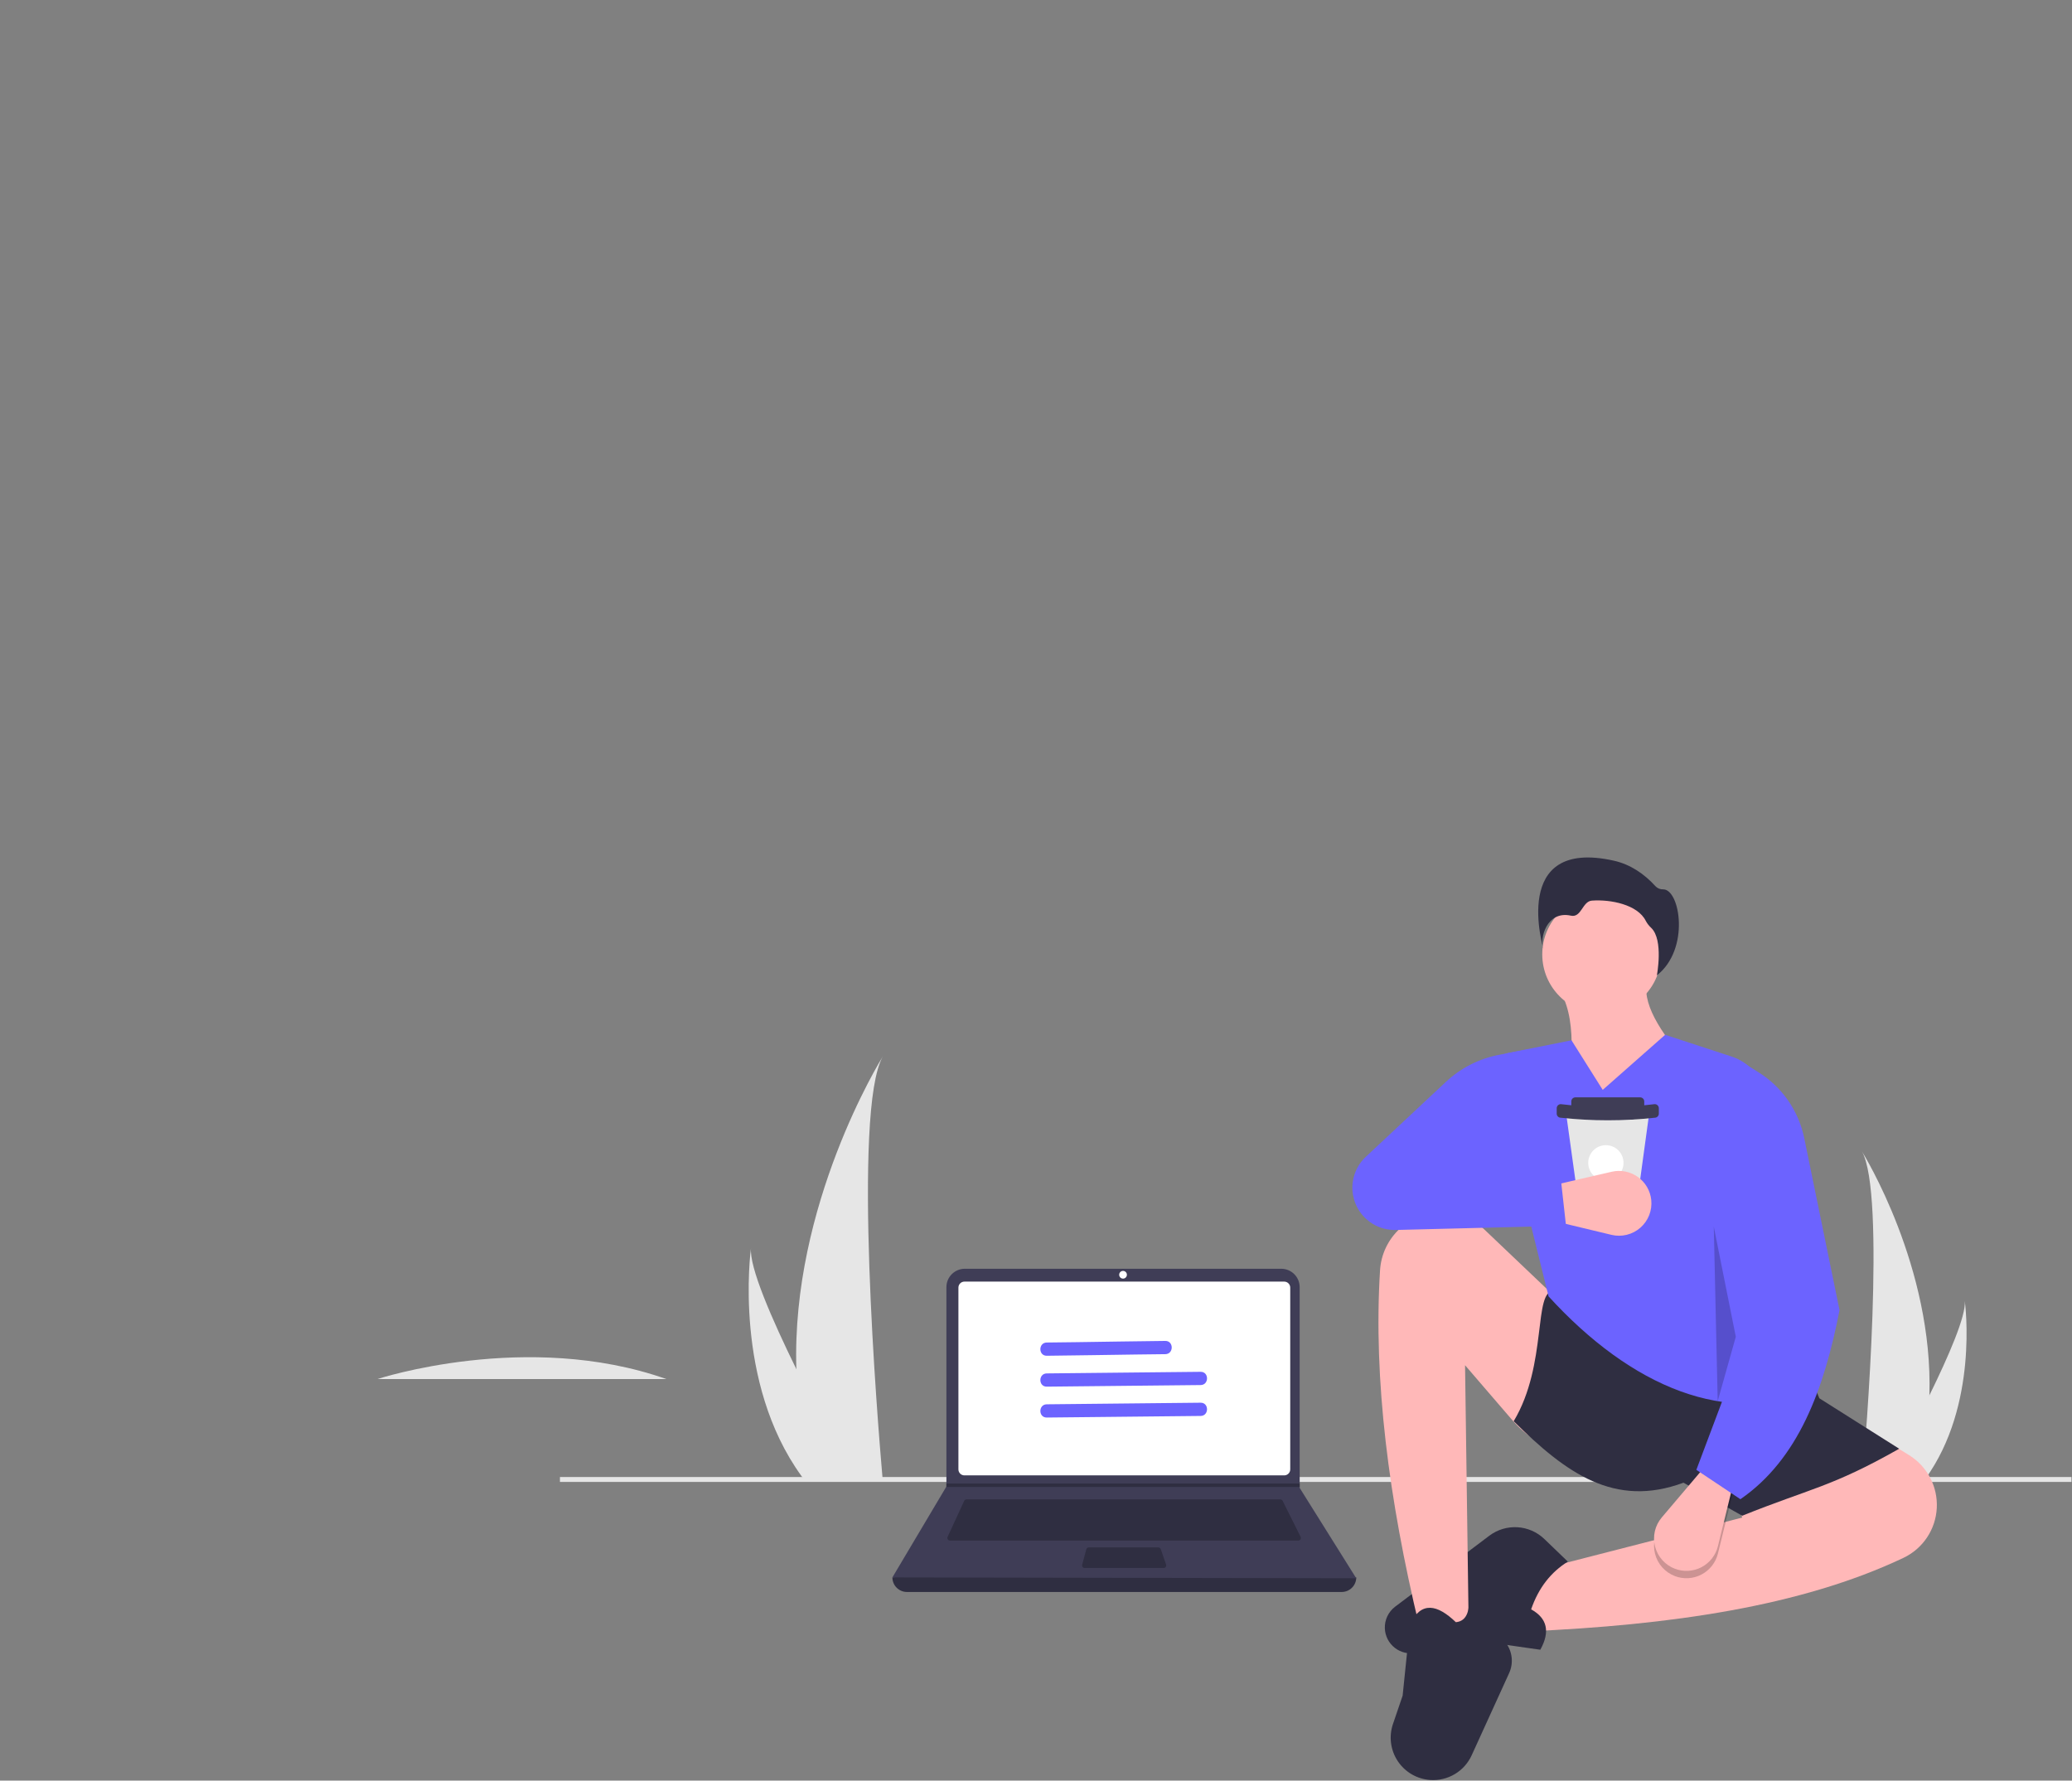 <svg width="939" height="807" viewBox="0 0 939 807" fill="none" xmlns="http://www.w3.org/2000/svg">
<rect x="0" y="0" width="939" height="807" fill="#808080" stroke="none"/>
<g clip-path="url(#clip0)">
<path d="M874.367 632.387C874.023 645.216 871.874 657.932 867.983 670.161C867.895 670.445 867.801 670.725 867.708 671.008H843.886C843.912 670.754 843.937 670.47 843.963 670.161C845.551 651.901 854.709 540.764 843.759 521.758C844.717 523.3 876.214 574.366 874.367 632.387Z" fill="#E6E6E6"/>
<path d="M872.579 670.161C872.38 670.445 872.172 670.729 871.961 671.008H854.09C854.226 670.767 854.382 670.483 854.564 670.161C857.517 664.833 866.255 648.902 874.367 632.387C883.084 614.639 891.081 596.218 890.407 589.551C890.615 591.055 896.647 636.894 872.579 670.161Z" fill="#E6E6E6"/>
<path d="M938.759 669.385H253.759V671.625H938.759V669.385Z" fill="#E6E6E6"/>
<path d="M692.223 739.355L695.551 711.902L789.555 687.777L778.74 655.333C786.274 633.726 799.499 623.133 823.663 633.704L865.227 659.524C869.266 662.034 872.557 665.582 874.755 669.799C876.953 674.016 877.977 678.746 877.72 683.495V683.495C877.466 688.262 875.93 692.872 873.273 696.839C870.616 700.805 866.937 703.98 862.625 706.03C816.095 728.086 756.791 736.525 692.223 739.355Z" fill="#FFB8B8"/>
<path d="M698.046 747.674L668.93 743.515L641.697 749.072C640.028 749.413 638.306 749.387 636.648 748.997C634.991 748.606 633.438 747.861 632.096 746.811C630.755 745.762 629.658 744.434 628.88 742.919C628.103 741.404 627.663 739.738 627.592 738.037V738.037C627.513 736.134 627.897 734.24 628.711 732.519C629.525 730.797 630.745 729.299 632.266 728.153L674.941 696C678.601 693.243 683.124 691.88 687.698 692.157C692.272 692.434 696.598 694.332 699.898 697.51L710.525 707.743C702.921 712.46 697.266 719.539 693.887 729.372C701.195 733.39 702.582 739.49 698.046 747.674Z" fill="#2F2E41"/>
<path d="M725.856 459.453C740.727 459.453 752.783 447.397 752.783 432.526C752.783 417.654 740.727 405.598 725.856 405.598C710.984 405.598 698.928 417.654 698.928 432.526C698.928 447.397 710.984 459.453 725.856 459.453Z" fill="#FFB8B8"/>
<path d="M767.926 485.626L707.613 510.999C712.515 486.388 714.958 463.968 707.613 450.271L746.297 445.695C744.376 456.221 754.163 470.318 767.926 485.626Z" fill="#FFB8B8"/>
<path d="M665.603 738.523L643.141 736.859C629.381 679.48 622.336 625.244 625.411 575.747C625.846 568.521 629.062 561.744 634.386 556.839C639.709 551.933 646.726 549.281 653.963 549.437C660.917 549.595 667.563 552.34 672.602 557.135L701.648 584.776C714.601 597.007 724.657 611.978 731.079 628.595C739.305 650.14 736.352 662.219 716.713 660.167C704.442 658.799 693.156 652.799 685.159 643.391L663.939 618.73L665.603 738.523Z" fill="#FFB8B8"/>
<path d="M648.209 806.707C645.265 806.515 642.404 805.648 639.85 804.173C637.295 802.697 635.114 800.654 633.476 798.2C631.838 795.746 630.787 792.948 630.405 790.023C630.022 787.097 630.319 784.123 631.271 781.331L635.654 768.471L638.982 736.027C644.108 725.568 651.367 727.132 659.779 735.195C665.127 734.67 666.275 729.323 665.603 721.885L682.467 744.587C683.911 746.53 684.806 748.825 685.062 751.232C685.317 753.638 684.922 756.07 683.918 758.272L666.945 795.503C665.327 799.051 662.669 802.023 659.322 804.024C655.976 806.025 652.1 806.961 648.209 806.707V806.707Z" fill="#2F2E41"/>
<path d="M860.682 656.581C829.902 674.051 820.255 674.558 789.555 686.946L762.934 671.971C731.67 683.532 709.739 667.684 685.984 644.103C701.529 618.21 694.654 584.563 704.286 585.038L819.503 621.226L824.495 633.704L860.682 656.581Z" fill="#2F2E41"/>
<path d="M823.663 629.545C782.981 647.154 739.177 628.51 701.79 587.534L677.034 487.554C676.742 486.453 676.678 485.304 676.846 484.177C677.015 483.05 677.413 481.969 678.015 481.002C678.617 480.034 679.411 479.201 680.348 478.552C681.285 477.903 682.345 477.453 683.462 477.23L712.189 471.484L726.331 493.945L754.616 468.989L784.653 478.809C788.647 480.114 792.211 482.481 794.965 485.655C797.719 488.829 799.558 492.691 800.287 496.829L823.663 629.545Z" fill="#6C63FF"/>
<path opacity="0.2" d="M759.044 714.303C756.848 713.466 754.885 712.115 753.32 710.363C751.754 708.612 750.632 706.51 750.046 704.234C749.461 701.959 749.43 699.576 749.956 697.286C750.482 694.996 751.549 692.866 753.068 691.074L772.085 668.644L785.396 676.131L778.542 704.074C778.046 706.096 777.126 707.989 775.842 709.629C774.559 711.268 772.942 712.616 771.099 713.583C769.255 714.551 767.227 715.115 765.149 715.239C763.07 715.363 760.989 715.044 759.044 714.303Z" fill="black"/>
<path d="M759.044 710.975C756.848 710.139 754.885 708.788 753.32 707.036C751.754 705.284 750.632 703.182 750.046 700.907C749.461 698.631 749.43 696.249 749.956 693.959C750.482 691.669 751.549 689.538 753.068 687.746L772.085 665.316L785.395 672.803L778.541 700.746C778.046 702.768 777.126 704.662 775.842 706.301C774.559 707.941 772.942 709.289 771.098 710.256C769.255 711.223 767.227 711.787 765.149 711.911C763.07 712.035 760.989 711.716 759.044 710.975V710.975Z" fill="#FFB8B8"/>
<path d="M788.723 679.458L768.758 666.148L797.874 588.782L787.06 479.803L796.925 485.969C802.22 489.278 806.787 493.628 810.349 498.756C813.912 503.883 816.396 509.68 817.651 515.797L833.646 593.773C826.647 629.715 814.981 661.338 788.723 679.458Z" fill="#6C63FF"/>
<path opacity="0.2" d="M776.661 555.922L786.644 605.836L778.433 635.028L776.661 555.922Z" fill="black"/>
<path d="M699.521 430.217C699.521 430.217 684.004 379.433 731.428 390.084C738.784 391.736 745.139 396.012 750.195 401.605C750.648 402.094 751.202 402.478 751.819 402.73C752.436 402.982 753.101 403.096 753.767 403.064C761.343 403.064 766.022 430.136 750.871 442.041C750.871 442.041 753.962 426.021 748.343 420.562C747.332 419.639 746.486 418.55 745.841 417.342C742.184 409.964 729.889 407.542 721.409 408.17C717.08 408.491 716.702 416.039 711.91 414.984C701.006 412.586 697.525 425.217 699.521 430.217Z" fill="#2F2E41"/>
<path d="M747.254 505.59L746.941 507.89L745.003 522.077L741.829 545.312L741.035 551.129C740.974 551.573 740.755 551.98 740.417 552.275C740.079 552.569 739.646 552.732 739.198 552.732H718.035C717.588 552.732 717.155 552.57 716.818 552.276C716.48 551.983 716.26 551.577 716.199 551.133L715.39 545.312L712.163 522.077L710.191 507.879L709.874 505.595C709.838 505.332 709.858 505.065 709.933 504.811C710.009 504.557 710.138 504.322 710.312 504.123C710.486 503.923 710.7 503.762 710.942 503.653C711.183 503.543 711.444 503.486 711.709 503.486H745.418C745.682 503.486 745.944 503.543 746.185 503.652C746.425 503.762 746.64 503.922 746.814 504.121C746.988 504.32 747.117 504.555 747.193 504.808C747.269 505.061 747.29 505.328 747.254 505.59V505.59Z" fill="#E6E6E6"/>
<path d="M713.943 497.33H743.294C743.537 497.33 743.779 497.378 744.003 497.471C744.228 497.565 744.433 497.701 744.605 497.873C744.777 498.045 744.913 498.25 745.007 498.475C745.1 498.699 745.148 498.941 745.148 499.184V501.633C745.148 502.124 744.952 502.596 744.605 502.943C744.257 503.291 743.786 503.486 743.294 503.486H713.943C713.451 503.486 712.98 503.291 712.632 502.943C712.284 502.596 712.089 502.124 712.089 501.633V499.184C712.089 498.94 712.137 498.699 712.23 498.475C712.323 498.25 712.46 498.045 712.632 497.873C712.804 497.701 713.008 497.565 713.233 497.471C713.458 497.378 713.699 497.33 713.943 497.33V497.33Z" fill="#3F3D56"/>
<path d="M749.906 506.564C735.756 508.108 721.48 508.108 707.331 506.564C707.087 506.564 706.846 506.516 706.621 506.423C706.397 506.33 706.192 506.193 706.02 506.021C705.848 505.849 705.711 505.645 705.618 505.42C705.525 505.195 705.477 504.954 705.477 504.711V502.262C705.477 502.018 705.525 501.777 705.618 501.552C705.712 501.328 705.848 501.123 706.02 500.951C706.192 500.779 706.397 500.643 706.621 500.549C706.846 500.456 707.087 500.408 707.331 500.408C721.469 502.147 735.767 502.147 749.906 500.408C750.397 500.408 750.869 500.604 751.216 500.951C751.564 501.299 751.759 501.77 751.759 502.262V504.711C751.759 505.202 751.564 505.674 751.216 506.021C750.869 506.369 750.397 506.564 749.906 506.564V506.564Z" fill="#3F3D56"/>
<path d="M727.759 535.008C732.178 535.008 735.759 531.427 735.759 527.008C735.759 522.59 732.178 519.008 727.759 519.008C723.341 519.008 719.759 522.59 719.759 527.008C719.759 531.427 723.341 535.008 727.759 535.008Z" fill="white"/>
<path d="M748.326 543.839C748.569 546.176 748.248 548.537 747.39 550.724C746.532 552.911 745.161 554.861 743.394 556.409C741.627 557.957 739.514 559.059 737.233 559.621C734.952 560.184 732.569 560.192 730.284 559.643L701.69 552.778L702.374 537.522L730.407 531.045C732.435 530.576 734.54 530.544 736.582 530.95C738.624 531.357 740.556 532.193 742.25 533.402C743.945 534.612 745.363 536.168 746.41 537.968C747.457 539.767 748.111 541.768 748.326 543.839V543.839Z" fill="#FFB8B8"/>
<path d="M709.693 555.506L632.525 557.435C629.739 557.505 626.972 556.966 624.415 555.857C621.859 554.748 619.576 553.094 617.724 551.012C615.872 548.93 614.496 546.469 613.693 543.801C612.889 541.133 612.677 538.322 613.071 535.563V535.563C613.689 531.241 615.763 527.259 618.951 524.277L655.285 490.287C662.023 483.983 670.42 479.732 679.489 478.031L692.223 475.644L699.71 532.213L656.452 527.221L707.197 533.045L709.693 555.506Z" fill="#6C63FF"/>
<path d="M608.03 721.501H411.023C409.271 721.501 407.591 720.805 406.352 719.566C405.113 718.327 404.417 716.647 404.417 714.895V714.895C475.832 706.595 545.905 706.595 614.636 714.895C614.636 716.647 613.94 718.327 612.701 719.566C611.462 720.805 609.782 721.501 608.03 721.501Z" fill="#2F2E41"/>
<path d="M614.636 715.284L404.417 714.895L428.781 673.901L428.897 673.706V583.359C428.897 582.262 429.113 581.176 429.533 580.163C429.953 579.15 430.568 578.229 431.343 577.454C432.118 576.679 433.039 576.063 434.052 575.644C435.065 575.224 436.151 575.008 437.248 575.008H580.64C581.736 575.008 582.822 575.224 583.835 575.644C584.848 576.063 585.769 576.679 586.545 577.454C587.32 578.229 587.935 579.15 588.355 580.163C588.774 581.176 588.99 582.262 588.99 583.359V674.328L614.636 715.284Z" fill="#3F3D56"/>
<path d="M437.057 580.837C436.336 580.838 435.645 581.125 435.135 581.635C434.625 582.145 434.338 582.836 434.337 583.557V665.935C434.338 666.656 434.625 667.347 435.135 667.857C435.645 668.367 436.336 668.654 437.057 668.655H581.996C582.717 668.654 583.408 668.367 583.918 667.857C584.428 667.347 584.715 666.656 584.716 665.935V583.557C584.715 582.836 584.428 582.145 583.918 581.635C583.408 581.125 582.717 580.838 581.996 580.837L437.057 580.837Z" fill="white"/>
<path d="M438.01 679.535C437.787 679.535 437.569 679.599 437.381 679.72C437.194 679.84 437.044 680.011 436.951 680.213L429.444 696.534C429.362 696.711 429.326 696.906 429.34 697.102C429.353 697.297 429.416 697.485 429.521 697.65C429.626 697.814 429.772 697.95 429.943 698.044C430.115 698.137 430.307 698.187 430.503 698.187H588.375C588.574 698.187 588.769 698.136 588.942 698.039C589.116 697.942 589.262 697.803 589.366 697.634C589.471 697.465 589.53 697.272 589.539 697.073C589.548 696.875 589.506 696.677 589.417 696.499L581.257 680.179C581.161 679.985 581.012 679.822 580.828 679.708C580.644 679.594 580.431 679.534 580.215 679.535L438.01 679.535Z" fill="#2F2E41"/>
<path d="M508.944 579.477C509.91 579.477 510.693 578.694 510.693 577.728C510.693 576.763 509.91 575.98 508.944 575.98C507.978 575.98 507.195 576.763 507.195 577.728C507.195 578.694 507.978 579.477 508.944 579.477Z" fill="white"/>
<path d="M493.426 701.295C493.17 701.295 492.921 701.38 492.718 701.536C492.514 701.692 492.368 701.91 492.301 702.158L490.418 709.152C490.371 709.325 490.365 709.506 490.4 709.681C490.434 709.857 490.509 710.022 490.618 710.164C490.727 710.306 490.867 710.421 491.027 710.501C491.188 710.58 491.364 710.621 491.543 710.621H527.356C527.541 710.621 527.725 710.577 527.89 710.491C528.055 710.406 528.197 710.283 528.305 710.131C528.413 709.98 528.483 709.805 528.509 709.621C528.536 709.437 528.518 709.249 528.457 709.074L526.036 702.079C525.956 701.85 525.808 701.652 525.61 701.511C525.413 701.371 525.177 701.295 524.934 701.295H493.426Z" fill="#2F2E41"/>
<path d="M588.99 672.346V673.901H428.781L428.901 673.706V672.346H588.99Z" fill="#2F2E41"/>
<path d="M360.901 620.507C361.342 636.95 364.096 653.248 369.083 668.923C369.197 669.286 369.316 669.645 369.436 670.008H399.968C399.936 669.683 399.903 669.319 399.871 668.923C397.835 645.518 386.097 503.072 400.131 478.712C398.904 480.688 358.534 546.14 360.901 620.507Z" fill="#E6E6E6"/>
<path d="M363.193 668.923C363.448 669.286 363.714 669.65 363.985 670.008H386.89C386.717 669.699 386.516 669.335 386.282 668.923C382.498 662.093 371.298 641.674 360.902 620.507C349.729 597.759 339.479 574.149 340.342 565.603C340.076 567.531 332.345 626.283 363.193 668.923Z" fill="#E6E6E6"/>
<path d="M171.052 625C171.052 625 238.84 602.713 301.986 625Z" fill="#E6E6E6"/>
<path d="M474.377 614.441C487.81 614.301 501.241 614.061 514.674 613.878C519.152 613.817 523.63 613.764 528.108 613.718C531.967 613.678 531.977 607.678 528.108 607.718C514.675 607.858 501.244 608.098 487.812 608.281C483.334 608.341 478.856 608.395 474.377 608.441C470.519 608.481 470.509 614.481 474.377 614.441Z" fill="#6C63FF"/>
<path d="M474.377 628.441L528.668 627.878L544.108 627.718C547.967 627.678 547.976 621.678 544.108 621.718L489.818 622.281L474.377 622.441C470.519 622.481 470.509 628.481 474.377 628.441Z" fill="#6C63FF"/>
<path d="M474.377 642.441L528.668 641.878L544.108 641.718C547.967 641.678 547.976 635.678 544.108 635.718L489.818 636.281L474.377 636.441C470.519 636.481 470.509 642.481 474.377 642.441Z" fill="#6C63FF"/>
</g>
<defs>
<clipPath id="clip0">
<rect width="938.759" height="806.748" fill="white"/>
</clipPath>
</defs>
</svg>
